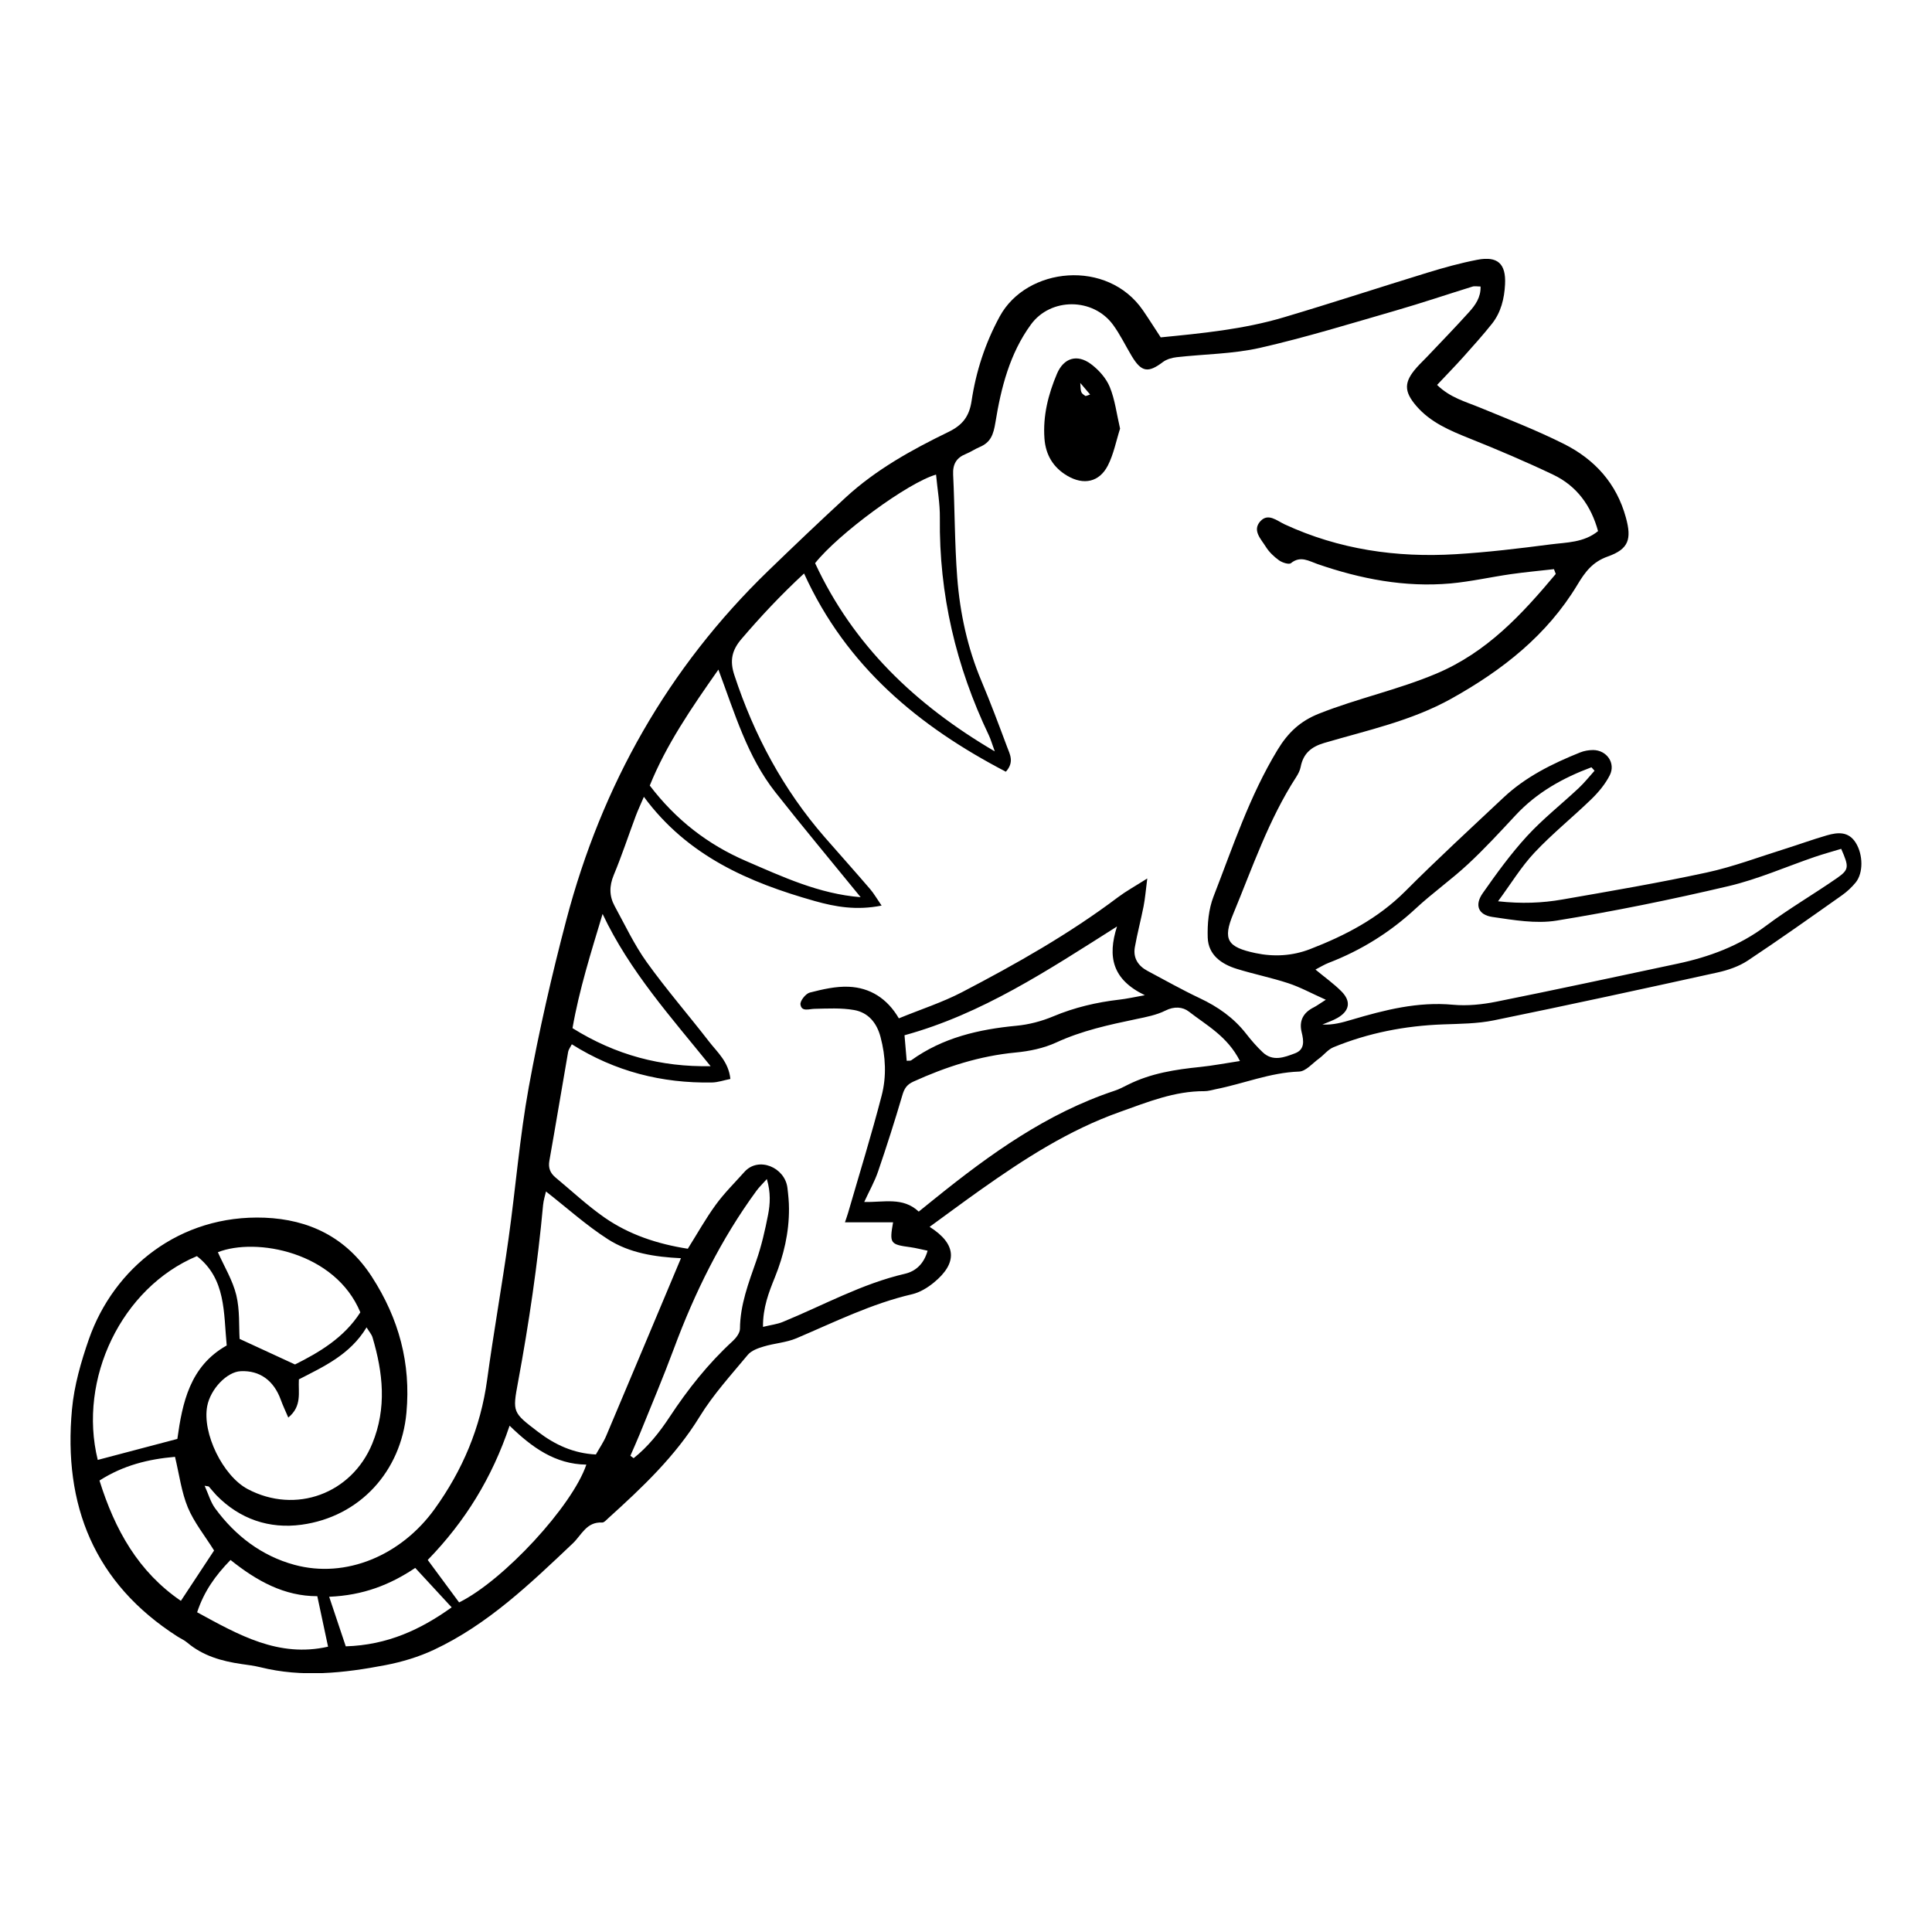 <svg width="2000" height="2000" viewBox="0 0 2000 2000" fill="none" xmlns="http://www.w3.org/2000/svg">
<g clip-path="url(#clip0_157_98)">
<path d="M211.787 1537.97C215.789 1546.73 217.993 1555.02 222.749 1561.46C243.57 1589.87 271.003 1610.75 304.815 1619.91C358.115 1634.41 415.242 1610.17 449.808 1562.27C478.865 1521.97 497.54 1477.84 504.268 1428.38C510.938 1379.5 519.637 1330.9 526.481 1282.02C533.788 1229.89 537.964 1177.24 547.36 1125.51C557.973 1067.29 571.197 1009.48 586.276 952.247C622.93 813.021 691.309 691.538 795.24 590.93C821.745 565.3 848.366 539.901 875.509 514.909C906.827 486.089 943.829 465.62 981.76 447.18C996.317 440.106 1003.33 431.292 1005.77 415.113C1010.35 384.496 1019.81 355.386 1034.89 327.611C1062.84 276.234 1146.53 267.768 1183.24 321.348C1189.22 330.046 1194.78 338.918 1201.57 349.24C1243.91 345.065 1287.12 340.948 1328.82 328.538C1378.64 313.752 1427.99 297.515 1477.69 282.265C1494.69 277.046 1511.85 272.291 1529.25 268.928C1550.37 264.869 1559.12 272.987 1558.02 294.384C1557.27 309.055 1553.85 323.262 1544.57 335.033C1535.17 346.862 1525.02 358.112 1514.93 369.419C1506.23 379.103 1497.12 388.439 1487.67 398.471C1501.13 411.692 1517.07 415.751 1532.1 421.956C1561.27 433.959 1590.79 445.44 1618.92 459.531C1650.7 475.478 1673.44 500.296 1683.12 535.784C1689.21 558.051 1686.14 568.373 1664.39 576.085C1648.61 581.652 1640.9 592.032 1632.84 605.485C1601.4 657.615 1555.41 693.683 1502.63 723.141C1461.05 746.335 1415.41 755.961 1370.75 769.124C1357.23 773.125 1349.11 780.142 1346.45 793.885C1345.75 797.596 1343.84 801.249 1341.75 804.496C1313.27 848.509 1296.57 898.03 1276.68 945.985C1265.48 972.891 1270.7 980.487 1299.64 986.634C1318.72 990.693 1337.86 989.591 1356.07 982.575C1392.5 968.484 1426.6 950.798 1454.84 922.5C1487.79 889.448 1522.24 857.787 1556.28 825.778C1579.19 804.206 1606.91 790.522 1635.74 778.924C1639.91 777.242 1644.73 776.431 1649.25 776.431C1663.23 776.547 1672.74 789.942 1666.48 802.409C1661.89 811.571 1654.88 819.979 1647.45 827.227C1628.08 846.015 1606.91 863.005 1588.47 882.663C1574.78 897.218 1564.23 914.73 1550.77 932.996C1574.9 935.663 1596.36 934.851 1617.47 931.14C1667.4 922.442 1717.4 913.918 1766.93 903.19C1794.48 897.218 1821.1 887.07 1848.07 878.662C1862.51 874.139 1876.72 868.92 1891.22 864.745C1902.35 861.556 1913.54 860.396 1921.08 872.457C1928.68 884.635 1929.03 903.596 1921.03 913.512C1916.91 918.557 1911.98 923.138 1906.64 926.907C1874.34 949.696 1842.15 972.601 1809.27 994.404C1800.16 1000.43 1788.97 1004.26 1778.24 1006.64C1701.16 1023.63 1624.02 1040.39 1546.65 1056.22C1529.43 1059.76 1511.45 1059.81 1493.76 1060.45C1454.55 1061.9 1416.62 1069.21 1380.38 1084.11C1374.69 1086.43 1370.52 1092.11 1365.35 1095.88C1358.63 1100.75 1351.84 1109.04 1344.82 1109.28C1314.78 1110.32 1287.35 1121.86 1258.52 1127.54C1254.64 1128.3 1250.75 1129.63 1246.87 1129.57C1215.84 1129.4 1188.11 1140.82 1159.41 1151.03C1106.45 1169.82 1060.35 1199.68 1015.11 1231.69C997.477 1244.15 980.136 1257.09 962.331 1270.02C990.285 1287.7 991.677 1307.36 966.564 1327.83C960.127 1333.11 952.181 1337.92 944.235 1339.78C902.187 1349.52 863.851 1368.65 824.529 1385.35C813.857 1389.88 801.678 1390.51 790.427 1393.94C784.569 1395.67 777.725 1398.17 774.071 1402.58C756.846 1423.33 738.403 1443.51 724.368 1466.36C699.139 1507.53 664.804 1539.89 629.6 1571.72C627.686 1573.46 625.308 1576.25 623.278 1576.13C607.155 1575.2 602.109 1589 592.946 1597.7C548.926 1639.39 505.138 1681.55 449.402 1707.76C433.511 1715.24 416.112 1720.46 398.829 1723.77C355.969 1732 312.819 1736.7 269.495 1725.91C263.115 1724.35 256.561 1723.53 250.066 1722.61C229.593 1719.65 210.163 1714.2 193.866 1700.45C190.908 1697.9 187.139 1696.28 183.833 1694.19C97.417 1638.93 65.344 1557.98 74.508 1459C76.77 1434.41 83.845 1409.77 92.023 1386.28C117.774 1312.75 185.921 1257.14 273.961 1260.56C319.546 1262.36 358.347 1280.57 384.967 1321.74C413.038 1365.17 425.392 1411.33 420.752 1462.36C415.242 1523.07 372.556 1570.16 312.123 1578.39C278.89 1582.92 248.326 1572.71 224.025 1547.89C221.299 1545.05 218.921 1541.92 216.253 1538.96C215.905 1538.55 215.035 1538.67 211.729 1538.03L211.787 1537.97ZM1610.51 594.119C1609.87 592.496 1609.29 590.814 1608.65 589.19C1593.81 590.872 1578.84 592.264 1564.05 594.351C1543.23 597.367 1522.53 602.063 1501.65 603.977C1454.26 608.21 1408.56 599.338 1363.9 583.914C1354.91 580.782 1346.27 574.984 1336.36 582.986C1334.27 584.667 1327.25 582.406 1323.94 579.97C1318.72 576.201 1313.68 571.388 1310.31 565.938C1305.38 557.993 1296.05 549.063 1304.75 539.553C1312.81 530.739 1321.86 539.09 1329.86 542.801C1386.17 568.837 1445.62 577.419 1506.93 573.708C1539.75 571.736 1572.46 567.793 1605.11 563.56C1621.76 561.415 1639.51 561.82 1654.3 549.817C1647.1 523.491 1632.32 503.08 1607.9 491.424C1579.42 477.855 1550.37 465.504 1521.08 453.791C1500.72 445.614 1480.77 437.264 1466.1 420.158C1453.1 405.023 1453.34 395.34 1466.62 380.379C1470.1 376.436 1473.98 372.841 1477.58 369.013C1492.08 353.705 1506.75 338.628 1520.84 322.972C1527.28 315.839 1533.02 307.837 1532.68 296.588C1529.25 296.588 1526.53 295.95 1524.21 296.704C1497.82 304.88 1471.6 313.752 1445.1 321.406C1398.35 334.917 1351.78 349.298 1304.4 360.083C1276.33 366.462 1246.87 366.52 1218.1 369.767C1213.23 370.347 1207.78 371.797 1203.95 374.696C1188.58 386.352 1181.62 385.366 1171.53 368.55C1165.09 357.822 1159.64 346.398 1152.33 336.367C1131.74 308.069 1087.72 307.779 1067.19 335.961C1045.27 365.998 1036.28 401.428 1030.48 437.148C1028.39 449.963 1025.61 457.966 1014.01 462.837C1009.19 464.866 1004.78 467.939 999.913 469.911C990.111 473.854 986.167 480.407 986.689 491.308C988.429 526.796 988.197 562.458 990.923 597.888C993.765 634.71 1001.54 670.72 1016.04 705.107C1025.49 727.548 1034.02 750.394 1042.54 773.183C1045.38 780.78 1050.25 788.898 1041.26 798.872C951.311 752.018 876.263 690.204 832.359 593.655C807.826 616.386 787.353 638.363 767.692 661.326C757.484 673.214 755.28 683.999 760.21 698.902C780.625 761.006 810.842 817.427 853.876 866.833C869.477 884.693 885.31 902.379 900.737 920.355C904.681 924.936 907.697 930.328 912.627 937.461C886.644 942.622 864.895 938.794 843.494 932.764C775.289 913.512 711.782 886.2 666.544 824.85C663.122 832.91 660.339 838.767 658.077 844.797C650.479 865.151 643.693 885.794 635.342 905.858C630.644 917.223 630.644 927.603 636.27 937.925C646.999 957.524 656.569 977.994 669.502 996.028C689.801 1024.33 712.768 1050.77 734.111 1078.37C742.695 1089.44 754.236 1099.13 756.092 1116.93C749.364 1118.26 743.217 1120.47 737.069 1120.58C685.161 1121.51 636.676 1109.22 591.96 1081.04C590.278 1084.34 588.538 1086.49 588.132 1088.87C581.578 1126.44 575.373 1164.07 568.703 1201.65C567.369 1209.13 569.689 1214.47 575.141 1218.99C591.844 1232.85 607.793 1247.81 625.54 1260.22C651.175 1278.08 680.406 1287.76 712.014 1292.69C721.874 1277.03 730.515 1261.49 740.955 1247.17C749.77 1235.05 760.616 1224.38 770.649 1213.13C785.207 1196.84 812.523 1208.43 815.133 1229.6C816.003 1236.79 816.757 1244.04 816.757 1251.23C816.873 1275.93 811.364 1299.47 802.142 1322.32C795.878 1337.8 789.673 1353.58 789.847 1373.58C798.082 1371.55 804.52 1370.86 810.262 1368.48C852.194 1351.31 892.038 1328.99 936.754 1318.61C947.599 1316.12 956.357 1308.69 960.243 1294.72C953.631 1293.39 948.121 1291.88 942.553 1291.12C921.5 1288.28 920.63 1287.3 924.516 1265.32H874.697C875.973 1261.43 877.074 1258.54 877.944 1255.52C889.66 1215.1 902.129 1174.92 912.685 1134.15C917.847 1114.32 916.861 1093.68 911.525 1073.5C907.639 1058.77 898.765 1048.1 884.034 1045.55C870.753 1043.23 856.833 1044.04 843.204 1044.33C837.346 1044.45 829.807 1047.64 828.647 1039.87C828.067 1036.15 834.04 1028.62 838.274 1027.51C851.44 1024.15 865.243 1020.9 878.582 1021.48C900.679 1022.41 918.485 1033.6 930.49 1054.19C953.399 1044.79 975.438 1037.72 995.737 1027.17C1051.82 997.941 1106.86 966.86 1157.55 928.647C1165.67 922.558 1174.66 917.629 1187.65 909.395C1186.03 922.21 1185.39 930.328 1183.82 938.273C1181.04 952.421 1177.27 966.454 1174.77 980.661C1172.86 991.621 1178.14 999.855 1187.82 1005.02C1205.8 1014.58 1223.55 1024.62 1241.94 1033.31C1260.78 1042.19 1277.14 1053.61 1290.02 1070.14C1295.24 1076.86 1300.92 1083.41 1307.12 1089.27C1317.62 1099.24 1329.51 1094.55 1340.47 1090.43C1350.91 1086.55 1349.64 1077.44 1347.49 1068.63C1344.53 1056.62 1349.17 1048.22 1360.08 1042.77C1363.09 1041.26 1365.88 1039.11 1372.49 1034.94C1357.29 1028.15 1345.87 1021.83 1333.63 1017.83C1316.17 1012.09 1298.02 1008.44 1280.39 1002.99C1264.38 998.057 1250.81 988.547 1250.23 970.571C1249.77 956.481 1251.16 941.172 1256.2 928.183C1276.21 876.748 1293.44 824.212 1322.44 776.373C1333.46 758.165 1346.16 746.393 1365.47 738.739C1405.2 722.967 1447.07 714.095 1486.74 697.394C1539.58 675.127 1575.54 635.87 1610.51 594.177V594.119ZM1650.64 797.828C1649.6 796.668 1648.55 795.45 1647.45 794.291C1618.05 805.25 1591.14 820.153 1569.16 843.696C1553.03 861.034 1536.97 878.488 1519.63 894.608C1502.29 910.729 1482.8 924.472 1465.46 940.592C1439.01 965.121 1409.14 983.734 1375.62 996.666C1371.04 998.405 1366.86 1001.07 1361.76 1003.68C1371.73 1011.97 1380.96 1018.47 1388.73 1026.35C1398.88 1036.62 1397.08 1046.53 1384.61 1053.72C1379.68 1056.57 1374.17 1058.31 1368.95 1060.57C1379.8 1061.26 1389.6 1058.48 1399.34 1055.58C1433.5 1045.49 1467.66 1036.73 1504.03 1040.1C1518.87 1041.49 1534.47 1039.87 1549.15 1036.91C1611.67 1024.38 1674.02 1010.87 1736.36 997.651C1769.42 990.635 1800.39 979.211 1828 958.51C1851.66 940.766 1877.35 925.863 1901.65 908.989C1914.3 900.175 1914.18 897.392 1906 878.72C1897.19 881.387 1887.91 883.939 1878.8 887.012C1848.99 897.218 1819.82 910.149 1789.26 917.339C1730.39 931.198 1671.06 943.317 1611.38 953.001C1589.98 956.481 1566.89 952.422 1544.97 949.232C1530.18 947.087 1526.3 936.881 1534.94 924.588C1549.21 904.234 1563.94 883.881 1580.76 865.557C1597.17 847.697 1616.48 832.504 1634.23 815.862C1640.15 810.353 1645.19 803.917 1650.64 797.886V797.828ZM1283.58 1098.37C1270.59 1072.69 1249.01 1061.44 1230.68 1047.17C1224.42 1042.3 1215.55 1041.55 1206.5 1046.13C1197.28 1050.77 1186.61 1052.8 1176.34 1054.94C1147.98 1060.86 1119.91 1066.95 1093.29 1079.24C1080.41 1085.15 1065.62 1088.23 1051.36 1089.56C1014.12 1093.1 979.382 1104.29 945.569 1119.66C938.668 1122.79 936.116 1126.9 934.086 1133.86C926.314 1160.31 917.905 1186.63 908.973 1212.73C905.435 1223.11 899.925 1232.79 894.648 1244.27C914.947 1244.79 934.666 1238.82 951.079 1254.24C957.343 1249.2 962.91 1244.73 968.478 1240.21C1025.08 1194.63 1083.72 1152.42 1153.72 1129.17C1158.71 1127.54 1163.41 1124.99 1168.1 1122.67C1191.54 1111.02 1216.82 1107.13 1242.46 1104.52C1255.39 1103.19 1268.15 1100.69 1283.58 1098.37ZM565.165 1233.54C564.237 1237.66 562.671 1242.47 562.207 1247.4C556.523 1308.93 547.534 1369.93 536.282 1430.64C530.425 1462.13 530.657 1462.13 556.929 1482.19C574.445 1495.59 593.642 1504.52 616.841 1505.68C620.61 1498.95 624.728 1493.04 627.512 1486.48C653.263 1425.6 678.84 1364.59 704.939 1302.49C677.912 1301.21 651.581 1297.15 629.368 1282.89C607.039 1268.57 587.146 1250.59 565.281 1233.48L565.165 1233.54ZM843.784 582.986C883.222 667.821 947.251 729.403 1029.78 777.822C1027.06 770.4 1025.72 765.529 1023.58 761.006C989.647 689.914 972.016 615.169 972.944 536.19C973.118 521.345 970.392 506.443 969 491.308C939.886 499.6 867.969 552.543 843.784 582.986ZM298.435 1467.46C295.42 1460.39 292.752 1454.82 290.664 1449.02C283.414 1429.02 268.857 1418.52 249.196 1419.45C234.928 1420.09 217.935 1437.83 214.513 1455.58C209.12 1483.58 230.753 1527.94 256.445 1541.51C306.091 1567.78 364.03 1546.33 385.373 1494.43C400.511 1457.6 396.509 1421.13 385.663 1384.54C384.735 1381.35 382.184 1378.57 379.458 1374.1C362.348 1402.46 335.09 1414.64 309.397 1427.92C308.643 1441.66 312.819 1455.52 298.493 1467.4L298.435 1467.46ZM743.681 693.161C715.494 733.288 689.743 770.922 672.634 813.194C699.719 848.741 732.777 874.255 772.099 891.245C810.03 907.597 847.786 925.341 890.936 928.763C860.371 891.245 830.967 856.047 802.606 820.037C773.723 783.389 760.732 738.797 743.681 693.161ZM183.601 1489.56C188.762 1452.39 196.418 1414.29 234.696 1392.83C231.391 1358.56 234 1323.89 203.842 1300.34C125.835 1333.05 80.54 1427.45 101.187 1511.3C127.575 1504.34 154.022 1497.38 183.601 1489.56ZM475.269 1658.82C521.377 1636.09 592.598 1558.85 606.981 1516.17C574.793 1515.77 550.608 1498.37 527.525 1475.87C509.314 1529.97 481.591 1574.91 442.791 1614.87C453.868 1629.88 464.656 1644.5 475.269 1658.82ZM247.978 1385.99C267.871 1395.15 285.328 1403.21 305.395 1412.49C329.87 1400.26 356.143 1385.01 373.02 1358.51C346.979 1295.76 264.797 1280.8 225.533 1296.28C232.086 1311.01 240.844 1325.28 244.614 1340.7C248.384 1356.3 247.224 1373.06 248.036 1385.93L247.978 1385.99ZM652.567 1507.01C653.669 1507.82 654.771 1508.69 655.931 1509.5C670.894 1497.62 682.668 1482.77 693.107 1466.94C712.014 1438.24 733.125 1411.56 758.528 1388.25C762.066 1385.01 765.952 1379.84 766.01 1375.55C766.184 1350.62 774.941 1328.06 782.945 1305.04C788.339 1289.62 791.992 1273.5 795.124 1257.43C797.27 1246.24 797.966 1234.59 793.848 1220.55C788.977 1226 785.787 1229.02 783.235 1232.5C746.407 1282.72 719.206 1337.98 697.573 1396.2C686.611 1425.71 674.316 1454.76 662.484 1483.99C659.353 1491.7 655.873 1499.36 652.567 1507.01ZM735.619 1103.71C694.847 1053.15 651.755 1005.36 623.8 946.101C611.853 985.822 599.615 1024.44 592.656 1064.34C637.546 1092.34 684.349 1104.64 735.619 1103.71ZM221.647 1605.12C211.903 1589.53 200.884 1575.96 194.446 1560.53C187.835 1544.53 185.631 1526.67 181.165 1508.11C153.558 1510.49 127.633 1516.87 102.984 1532.64C118.992 1583.9 143.293 1627.16 187.255 1657.2C199.666 1638.35 210.801 1621.48 221.589 1605.12H221.647ZM938.61 1098.08C940.814 1097.91 942.437 1098.26 943.307 1097.62C975.902 1074.14 1013.19 1065.55 1052.34 1061.84C1065.22 1060.63 1078.33 1057.15 1090.27 1052.16C1112.37 1042.88 1135.16 1037.55 1158.77 1034.82C1166.02 1034.01 1173.15 1032.39 1185.16 1030.24C1151.58 1014.12 1146.24 990.577 1156.33 959.09C1084.36 1004.67 1016.44 1049.72 936.348 1071.7C937.16 1081.33 937.914 1089.68 938.61 1098.03V1098.08ZM238.64 1614.87C222.749 1631.22 211.207 1647.45 204.074 1669.03C246.876 1692.34 288.402 1716.29 339.613 1704.63C335.786 1686.77 332.306 1670.36 328.478 1652.38C294.376 1652.38 266.015 1636.79 238.64 1614.87ZM340.773 1653.02C347.327 1672.56 352.605 1688.34 357.941 1704.28C401.207 1702.95 435.599 1686.83 467.556 1663.92C453.868 1649.14 442.037 1636.32 429.857 1623.1C403.643 1640.67 375.862 1651.51 340.773 1652.96V1653.02Z" fill="black"/>
<path d="M1159.46 443.817C1155.46 456.284 1152.91 470.085 1146.82 481.973C1137.95 499.195 1121.77 502.442 1104.95 492.584C1090.21 483.944 1082.44 470.839 1081.22 453.965C1079.49 430.48 1085.17 408.155 1094.16 386.932C1101.18 370.405 1115.1 366.288 1129.3 376.842C1137.37 382.815 1145.02 391.397 1148.79 400.501C1154.19 413.548 1155.87 428.16 1159.52 443.817H1159.46ZM1118.29 396.384C1118.81 406.531 1118.81 406.589 1123.51 409.837C1124.08 410.242 1125.59 409.257 1128.49 408.387C1125.24 404.56 1122.52 401.37 1118.29 396.442V396.384Z" fill="black"/>
</g>
<defs>
<clipPath id="clip0_157_98">
<rect width="1854" height="1464" fill="white" transform="translate(73 268)"/>
</clipPath>
</defs>
</svg>

